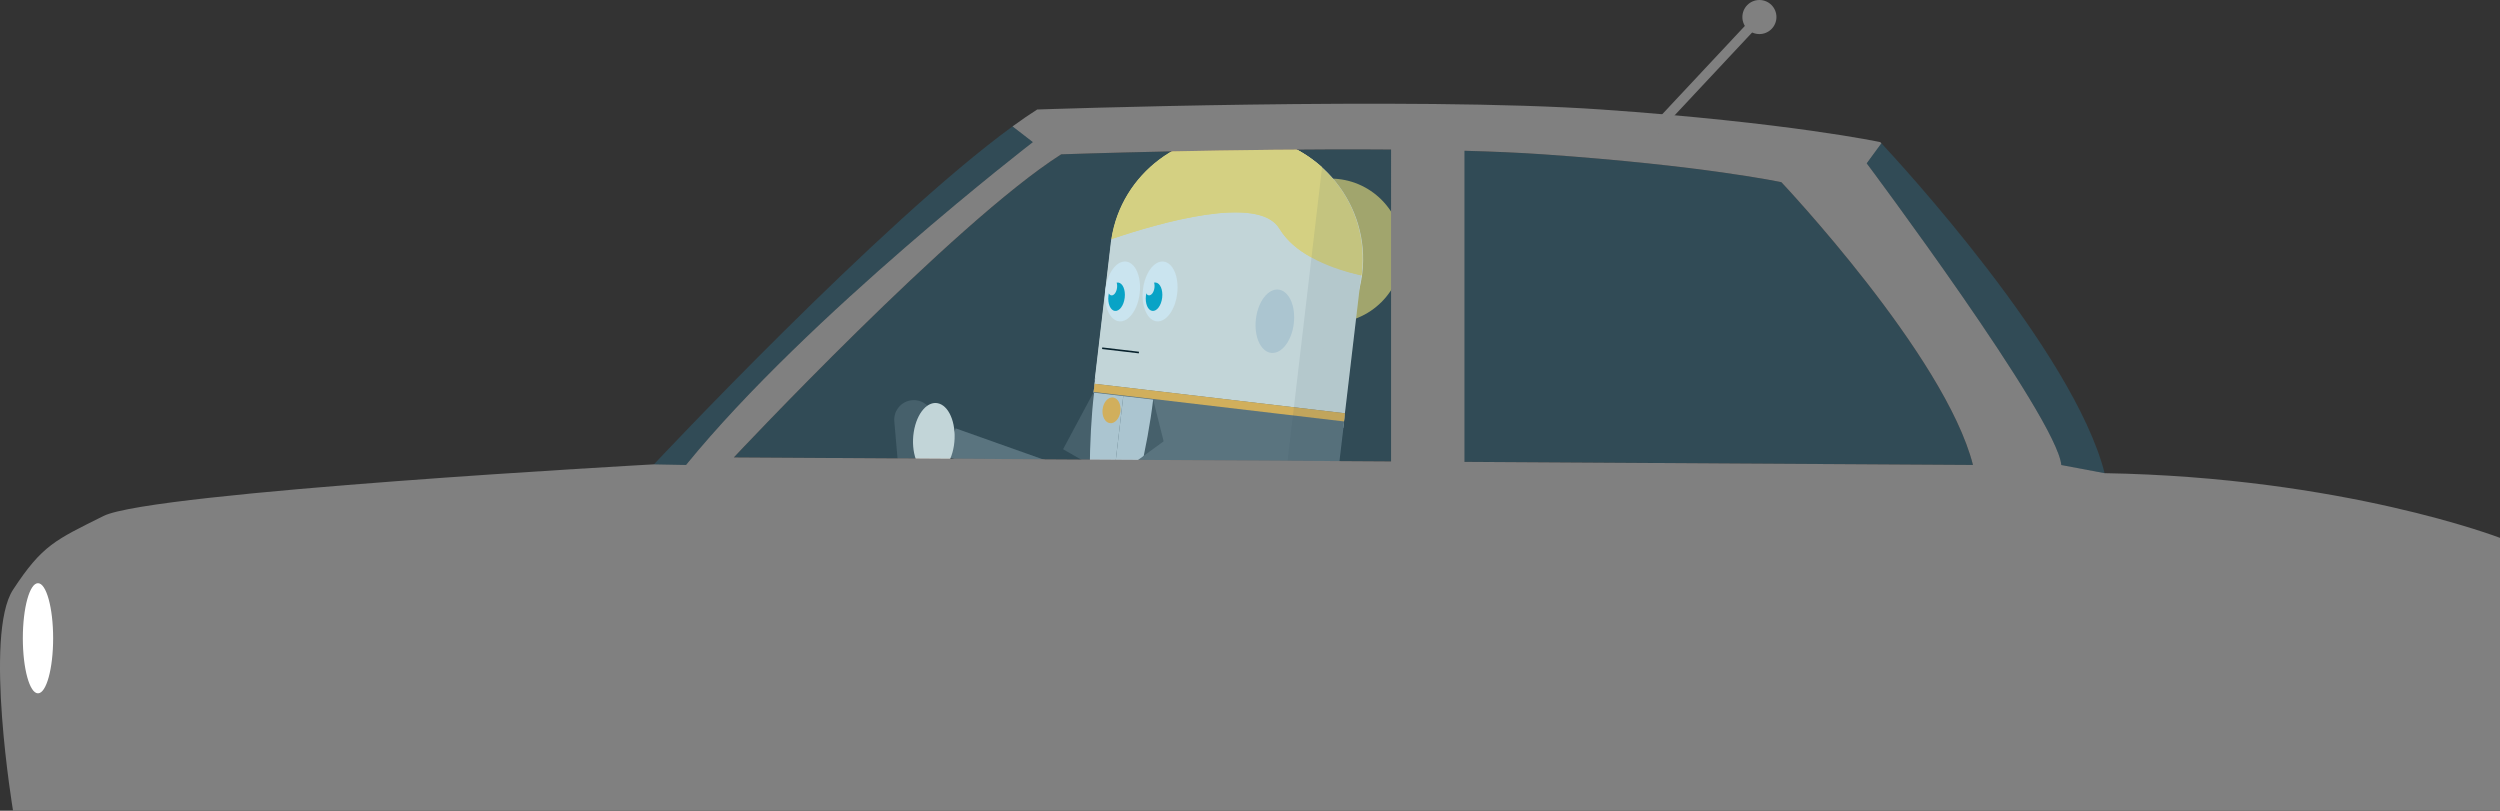 <?xml version="1.0" encoding="utf-8"?>
<!-- Generator: Adobe Illustrator 15.0.0, SVG Export Plug-In . SVG Version: 6.00 Build 0)  -->
<!DOCTYPE svg PUBLIC "-//W3C//DTD SVG 1.1//EN" "http://www.w3.org/Graphics/SVG/1.1/DTD/svg11.dtd">
<svg version="1.1" id="Calque_1" xmlns="http://www.w3.org/2000/svg" xmlns:xlink="http://www.w3.org/1999/xlink" x="0px" y="0px"
	 width="1533px" height="497.149px" viewBox="0 0 1533 497.149" enable-background="new 0 0 1533 497.149" xml:space="preserve">
<rect x="0" y="0" width="1533" height="497.149" fill="#333333" stroke="none"/>
<circle fill="#BFA450" cx="815.798" cy="153.845" r="44.334"/>
<g>
	
		<rect x="675.099" y="155.986" transform="matrix(-0.993 -0.117 0.117 -0.993 1475.757 496.31)" fill="#E9E0D6" width="154.592" height="98.009"/>
	
		<ellipse transform="matrix(0.117 -0.993 0.993 0.117 418.582 956.951)" fill="#E9E0D6" cx="747.23" cy="243.174" rx="24.027" ry="76.638"/>
	<path fill="#E9E0D6" d="M784.436,140.124c-12.771-21.111-73.846-3.438-102.978,6.478c-0.134,0.877-0.275,1.749-0.379,2.637
		c-4.893,41.675,25.616,79.506,68.142,84.497c41.966,4.928,79.927-23.978,85.623-64.786
		C818.061,165.194,794.7,157.092,784.436,140.124z"/>
	<path fill="#E9E0D6" d="M710.561,218.099c-20.647-15.846-32.669-41.525-29.461-68.858l-9.977,84.989
		C672.146,225.528,687.891,219.662,710.561,218.099z"/>
</g>
<rect x="659.665" y="244" transform="matrix(-0.993 -0.117 0.117 -0.993 1429.668 756.537)" fill="#666666" width="154.593" height="184.906"/>
<ellipse transform="matrix(0.117 -0.993 0.993 0.117 512.488 892.756)" fill="#E9E0D6" cx="758.091" cy="158.292" rx="75.979" ry="77.529"/>
<polygon fill="#4D4D4D" points="707.114,245.015 716.652,283.073 699.378,288.418 715.271,295.364 672.636,380.672 688.812,242.865 
	"/>
<polygon fill="#4D4D4D" points="670.478,240.714 651.87,275.47 667.951,284.729 650.488,287.76 672.636,380.672 688.812,242.865 "/>
<path fill="#CCCCCC" d="M670.885,240.761c-6.948,59.207,1.751,139.912,1.751,139.912l16.176-137.807
	C688.812,242.865,688.692,242.852,670.885,240.761z"/>
<path fill="#CCCCCC" d="M707.114,245.015c-6.95,59.206-34.479,135.657-34.479,135.657l16.177-137.807
	C688.812,242.865,689.306,242.924,707.114,245.015z"/>
<rect x="670.15" y="244.613" transform="matrix(-0.993 -0.117 0.117 -0.993 1460.978 579.742)" fill="#FBB03B" width="154.593" height="5.05"/>
<ellipse transform="matrix(0.117 -0.993 0.993 0.117 352.277 898.703)" fill="#FBB03B" cx="681.271" cy="251.348" rx="7.935" ry="5.506"/>
<ellipse transform="matrix(0.117 -0.993 0.993 0.117 450.892 863.966)" fill="#F2F2F2" cx="711.112" cy="178.521" rx="18.446" ry="10.577"/>
<ellipse transform="matrix(0.117 -0.993 0.993 0.117 444.435 863.101)" fill="#00A1BF" cx="707.366" cy="181.734" rx="8.761" ry="5.024"/>
<ellipse transform="matrix(0.117 -0.993 0.993 0.117 447.892 855.415)" fill="#F2F2F2" cx="704.865" cy="175.9" rx="5.074" ry="2.909"/>
<path fill="#E9E0D6" d="M671.104,234.227l-0.13,1.092l0.089,0.009C671.054,234.96,671.06,234.592,671.104,234.227z"/>
<path fill="#E9E0D6" d="M681.156,148.582l-0.077,0.656c0.025-0.22,0.063-0.438,0.094-0.654L681.156,148.582z"/>
<path fill="#E9E0D6" d="M790.305,227.722c1.891,0.606,3.521,1.208,5.478,1.875l0.569-4.864
	C794.194,225.787,792.369,226.812,790.305,227.722z"/>
<path fill="#FFDA6A" d="M784.59,140.142c4.515,7.461,10.993,13.139,19.621,17.642l6.49-55.29
	c-11.986-10.546-26.744-17.679-43.609-19.657c-41.619-4.887-79.305,23.504-85.479,63.783
	C710.745,136.704,771.82,119.032,784.59,140.142z"/>
<g>
	<path fill="#FFDA6A" d="M766.936,82.817c-41.618-4.886-79.305,23.503-85.478,63.784c29.132-9.915,90.207-27.589,102.979-6.478
		c10.265,16.968,33.625,25.07,50.407,28.825c0.074-0.547,0.17-1.084,0.234-1.634C839.97,125.64,809.463,87.809,766.936,82.817z"/>
	<path fill="#FFDA6A" d="M834.86,168.807c0.074-0.547,0.179-1.155,0.242-1.704c0.025-0.219-0.053,0.274,0.063-0.729l-14.714-1.728
		C825.49,166.255,830.396,167.809,834.86,168.807z"/>
</g>
<path fill="#E9E0D6" d="M710.54,218.097c10.835,8.313,24.046,13.922,38.681,15.639c14.451,1.697,28.429-0.619,40.775-6.05
	c-11.441-3.682-25.129-6.645-39.979-8.388C735.729,217.62,722.217,217.29,710.54,218.097z"/>
<line fill="none" stroke="#000000" stroke-miterlimit="10" x1="675.849" y1="213.533" x2="698.382" y2="216.179"/>
<ellipse transform="matrix(0.117 -0.993 0.993 0.117 430.575 841.122)" fill="#F2F2F2" cx="688.112" cy="178.52" rx="18.446" ry="10.577"/>
<path opacity="0.1" fill="#363943" enable-background="new    " d="M820.617,286.676l3.913-33.334c0,0,10.167-84.965,10.092-84.418
	l0.558-2.262c2.701-24.9-7.008-48.34-24.479-64.169l-6.49,55.29l-0.606,5.174l-7.253,61.775l-0.569,4.864l-2.359,20.094
	l-2.103,17.914l-15.418,131.34l30.656,7.502L820.617,286.676z"/>
<ellipse transform="matrix(0.117 -0.993 0.993 0.117 424.151 840.272)" fill="#00A1BF" cx="684.365" cy="181.735" rx="8.761" ry="5.024"/>
<path fill="#4D4D4D" d="M572.295,256.315c-0.572-6.604-6.389-11.491-12.991-10.92c-6.603,0.572-11.491,6.389-10.92,12.991
	l4.718,54.458l23.91-2.071L572.295,256.315z"/>
<ellipse transform="matrix(0.117 -0.993 0.993 0.117 427.639 832.596)" fill="#F2F2F2" cx="681.864" cy="175.9" rx="5.074" ry="2.909"/>
<polyline fill="none" stroke="#666666" stroke-width="18" stroke-miterlimit="10" points="582.999,271.146 680.564,305.799 
	736.951,264.661 "/>
<path fill="#E9E0D6" d="M584.943,273.297c-1.85,11.951-8.858,19.777-15.659,17.486c-6.807-2.291-10.822-13.838-8.979-25.787
	c1.848-11.947,8.859-19.778,15.661-17.488C582.771,249.801,586.789,261.349,584.943,273.297z"/>
<ellipse transform="matrix(0.117 -0.993 0.993 0.117 494.922 949.955)" fill="#CCCCCC" cx="781.462" cy="196.766" rx="19.548" ry="11.712"/>
<path opacity="0.2" fill="#29ABE2" enable-background="new    " d="M946.262,94.631c-98.228-6.833-295.536,0-295.536,0
	C584.956,136.484,450,280.48,450,280.48l759.821,4.626c-17.083-67.051-117.5-173.393-117.5-173.393S1044.489,101.464,946.262,94.631
	z"/>
<path fill="none" d="M650.726,94.631C584.956,136.484,450,280.48,450,280.48l403,2.453V91.698
	C757.456,90.935,650.726,94.631,650.726,94.631z"/>
<path fill="none" d="M946.262,94.631c-14.293-0.994-30.687-1.698-48.262-2.178v190.754l311.821,1.898
	c-17.083-67.051-117.5-173.393-117.5-173.393S1044.489,101.464,946.262,94.631z"/>
<path fill="#808080" d="M1290.563,290.149l-26.563-5c-2.667-29-119.333-185-119.333-185l9.007-12.281
	c-0.436-0.466-0.674-0.719-0.674-0.719s-56-12-171-20s-346,0-346,0c-4.751,3.023-9.811,6.503-15.122,10.369l12.456,9.631
	c0,0-137.999,106.248-212.666,197.957L401,284.733c0,0-308.108,16.938-337.554,31.678C34,331.149,26,334.114,8,361.614
	s0,135.535,0,135.535h1525V329.817C1533,329.817,1436.563,292.649,1290.563,290.149z M853,282.934l-403-2.453
	c0,0,134.956-143.996,200.726-185.85c0,0,106.73-3.696,202.274-2.933V282.934z M898,283.208V92.453
	c17.575,0.479,33.969,1.184,48.262,2.178c98.229,6.833,146.061,17.083,146.061,17.083s100.417,106.342,117.5,173.393L898,283.208z"
	/>
<path opacity="0.2" fill="#29ABE2" enable-background="new    " d="M1264,285.149l26.563,5
	c-19.122-75.055-127.42-192.146-136.891-202.281l-9.007,12.281C1144.667,100.149,1261.333,256.149,1264,285.149z"/>
<path opacity="0.2" fill="#29ABE2" enable-background="new    " d="M633.334,87.149l-12.456-9.631
	C540.104,136.312,401,284.733,401,284.733l19.668,0.373C495.335,193.397,633.334,87.149,633.334,87.149z"/>
<rect x="1042.021" y="-1.532" transform="matrix(-0.73 -0.683 0.683 -0.73 1776.296 794.443)" fill="#808080" width="6" height="96.006"/>
<circle fill="#808080" cx="1078.869" cy="10.446" r="10.446"/>
<ellipse fill="#FFFFFF" cx="23.293" cy="391.382" rx="9.293" ry="33.769"/>
</svg>
